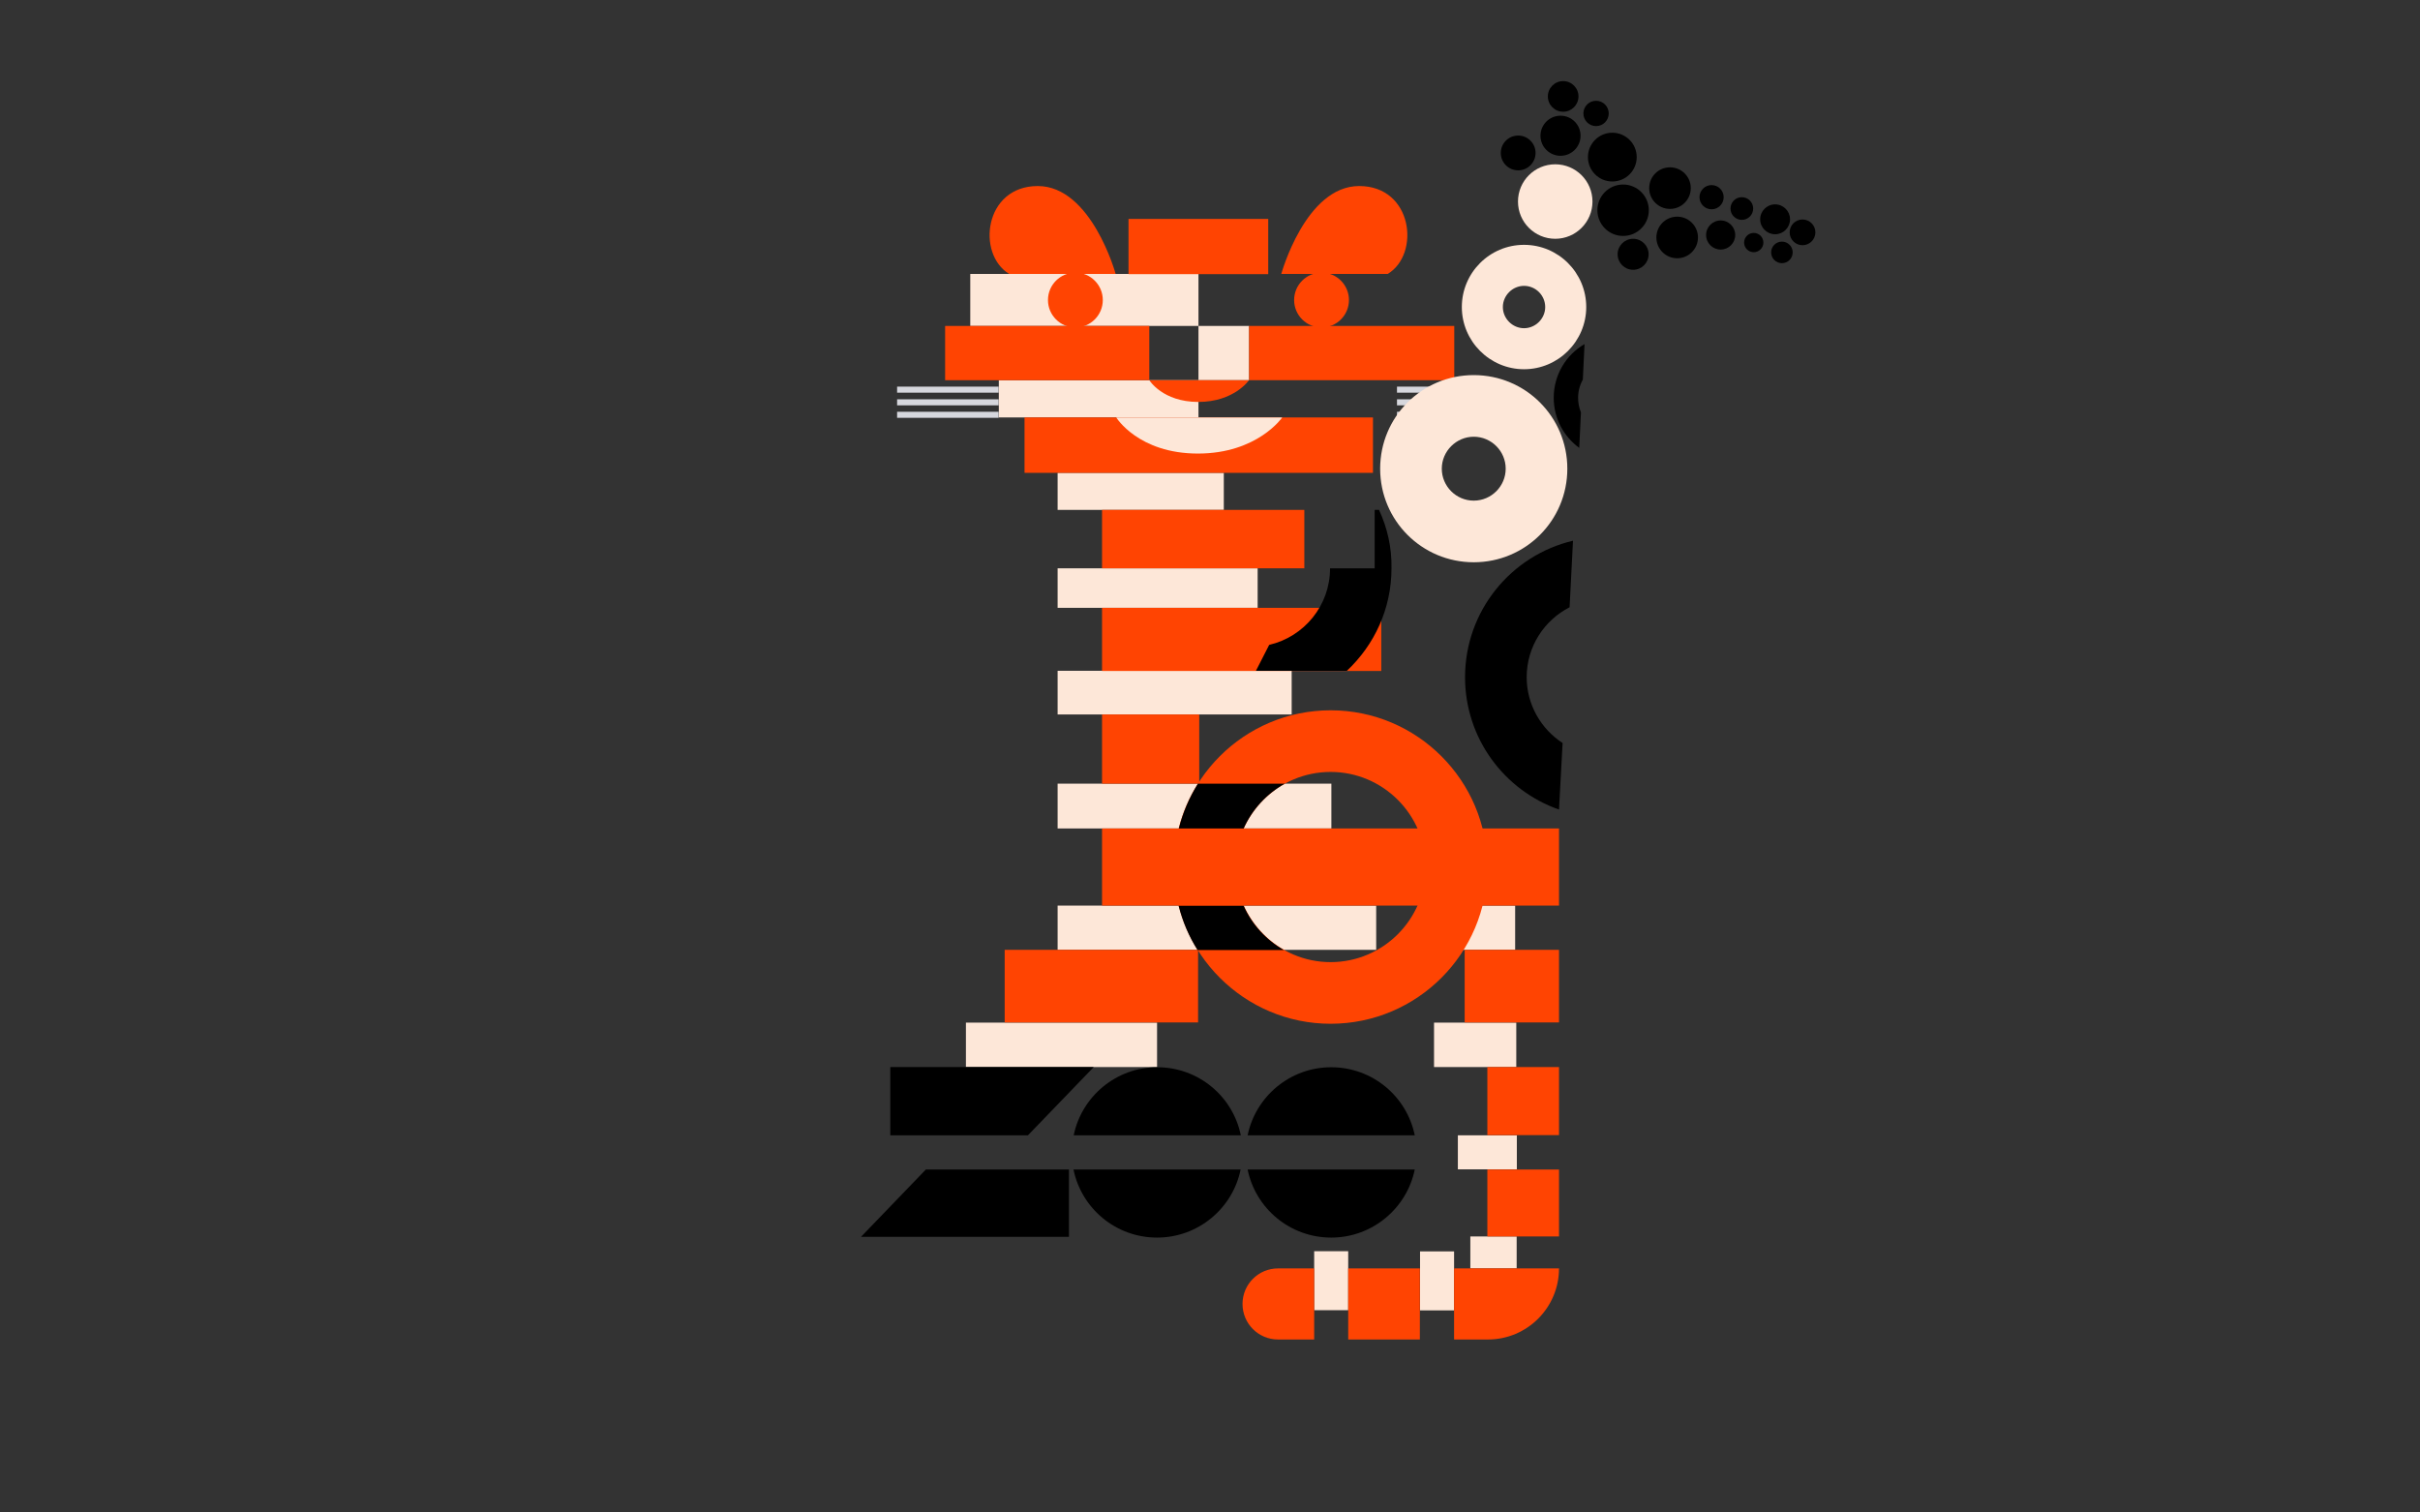 <?xml version="1.0" encoding="utf-8"?>
<!-- Generator: Adobe Illustrator 22.1.0, SVG Export Plug-In . SVG Version: 6.00 Build 0)  -->
<svg version="1.1" id="Layer_1" xmlns="http://www.w3.org/2000/svg" xmlns:xlink="http://www.w3.org/1999/xlink" x="0px" y="0px"
	 viewBox="0 0 1280 800" style="enable-background:new 0 0 1280 800;" xml:space="preserve">
<rect x="0" y="0" width="1280" height="800" fill="#333333" stroke="none"/>
<style type="text/css">
	.st0{fill:#D6D7DD;}
	.st1{fill:#FDE7D8;}
	.st2{fill:#FF4402;}
</style>
<g id="Tijger">
	<g id="Snorharen_Group_2">
		<rect id="Snorharen_6" x="738.9" y="204.5" class="st0" width="53.7" height="3.2"/>
		<rect id="Snorharen_5" x="738.9" y="211.2" class="st0" width="53.7" height="3.2"/>
		<rect id="Snorharen_4" x="738.9" y="217.8" class="st0" width="53.7" height="3.2"/>
	</g>
	<g id="Snorharen_Group_1">
		<rect id="Snorharen_3" x="474.5" y="204.5" class="st0" width="53.7" height="3.2"/>
		<rect id="Snorharen_2" x="474.5" y="211.2" class="st0" width="53.7" height="3.2"/>
		<rect id="Snorharen_1" x="474.5" y="217.8" class="st0" width="53.7" height="3.2"/>
	</g>
	<g id="Even">
		<rect x="695.1" y="661.8" class="st1" width="18" height="31.2"/>
		<rect x="751.1" y="661.9" class="st1" width="18" height="31.2"/>
		<rect x="777.7" y="654" class="st1" width="24.5" height="16.9"/>
		<rect x="771.1" y="600.5" class="st1" width="31.2" height="18"/>
		<rect x="758.5" y="540.9" class="st1" width="43.5" height="23.5"/>
		<rect id="Even_10" x="510.9" y="540.9" class="st1" width="101.1" height="23.5"/>
		<rect id="Even_9" x="771.6" y="479" class="st1" width="29.8" height="23.4"/>
		<rect id="Even_8" x="559.4" y="479" class="st1" width="168.5" height="23.4"/>
		<rect id="Even_7" x="559.4" y="414.5" class="st1" width="144.8" height="23.7"/>
		<rect id="Even_6" x="559.4" y="354.8" class="st1" width="123.8" height="23.1"/>
		<rect id="Even_5" x="559.4" y="300.6" class="st1" width="105.8" height="20.9"/>
		<rect id="Even_4" x="559.4" y="250.1" class="st1" width="87.9" height="19.6"/>
		<rect id="Even_3" x="528.3" y="201.1" class="st1" width="105.6" height="19.7"/>
		<rect id="Even_2" x="633.9" y="172.4" class="st1" width="26.8" height="28.7"/>
		<rect id="Even_1" x="513.2" y="144.9" class="st1" width="120.7" height="27.5"/>
	</g>
	<g id="Oneven">
		<path id="Oneven_18" class="st2" d="M695.1,708.5H676c-10.4,0-18.8-8.4-18.8-18.8l0,0c0-10.4,8.4-18.8,18.8-18.8h19.1V708.5z"/>
		<rect id="Oneven_17" x="713.1" y="670.9" class="st2" width="37.9" height="37.6"/>
		<path id="Oneven_16" class="st2" d="M787,708.5h-17.9v-37.6h55.5l0,0C824.6,691.6,807.8,708.5,787,708.5z"/>
		<rect id="Oneven_15" x="786.7" y="618.6" class="st2" width="37.9" height="35.4"/>
		<rect id="Oneven_14" x="786.7" y="564.4" class="st2" width="37.9" height="36"/>
		<rect id="Oneven_13" x="774.7" y="502.4" class="st2" width="49.9" height="38.4"/>
		<rect id="Oneven_12" x="531.4" y="502.4" class="st2" width="102.3" height="38.4"/>
		<rect id="Oneven_11" x="582.9" y="377.9" class="st2" width="51.4" height="36.6"/>
		<rect id="Oneven_10" x="582.9" y="321.5" class="st2" width="147.7" height="33.4"/>
		<rect id="Oneven_9" x="582.9" y="269.7" class="st2" width="107" height="30.9"/>
		<rect id="Oneven_8" x="541.9" y="220.8" class="st2" width="184.3" height="29.3"/>
		<rect id="Oneven_7" x="660.7" y="172.4" class="st2" width="108.5" height="28.7"/>
		<rect id="Oneven_6" x="499.9" y="172.4" class="st2" width="108" height="28.7"/>
		<circle id="Oneven_5" class="st2" cx="699" cy="158.7" r="14.5"/>
		<circle id="Oneven_4" class="st2" cx="568.8" cy="158.7" r="14.5"/>
		<rect id="Oneven_3" x="596.9" y="115.8" class="st2" width="73.9" height="29.2"/>
		<path id="Oneven_2" class="st2" d="M677.7,144.9c0,0,12.8-46.5,41.2-46.5s32.5,36,15.1,46.5H677.7z"/>
		<path id="Oneven_1" class="st2" d="M590.1,144.9c0,0-12.8-46.5-41.2-46.5s-32.5,36-15.1,46.5H590.1z"/>
	</g>
	<path id="Mouth" class="st1" d="M590.4,220.8c0,0,11.7,19.1,43.2,19.1s44.6-19.1,44.6-19.1H590.4z"/>
	<path id="Nose" class="st2" d="M607.9,201.1c0,0,7,11.5,25.9,11.5c19,0,26.8-11.5,26.8-11.5H607.9z"/>
	<g id="Zoo">
		<polygon points="543.7,600.5 470.9,600.5 470.9,564.4 578.5,564.4 		"/>
		<polygon points="489.7,618.6 565.4,618.6 565.4,654.2 455.4,654.2 		"/>
		<g>
			<path d="M656.3,600.5c-4.2-20.6-22.4-36-44.2-36s-40,15.5-44.2,36H656.3z"/>
			<path d="M567.8,618.6c4.2,20.6,22.4,36,44.2,36s40-15.5,44.2-36H567.8z"/>
		</g>
		<g>
			<path d="M748.3,600.5c-4.2-20.6-22.4-36-44.2-36s-40,15.5-44.2,36H748.3z"/>
			<path d="M659.9,618.6c4.2,20.6,22.4,36,44.2,36s40-15.5,44.2-36H659.9z"/>
		</g>
	</g>
	<g id="London_underground">
		<rect x="582.9" y="438.2" class="st2" width="241.7" height="40.8"/>
		<path class="st2" d="M703.8,408.3c27.7,0,50.3,22.6,50.3,50.3c0,27.7-22.6,50.3-50.3,50.3s-50.3-22.6-50.3-50.3
			S676,408.3,703.8,408.3 M703.8,375.7c-45.8,0-82.9,37.2-82.9,82.9s37.2,82.9,82.9,82.9c45.8,0,82.9-37.2,82.9-82.9
			S749.6,375.7,703.8,375.7L703.8,375.7z"/>
	</g>
	<g id="Overlay_london">
		<path d="M657.8,438.2c4.5-10,12.2-18.4,21.8-23.7h-46c-4.5,7.2-8,15.2-10.1,23.7H657.8z"/>
		<path d="M679.1,502.5c-9.4-5.3-16.9-13.6-21.3-23.4h-34.4c2.1,8.4,5.5,16.3,10,23.4H679.1z"/>
	</g>
</g>
<g id="Giraffe">
	<g id="Nek">
		<g id="Wittevlekken">
			<path id="Wittevlekken2" class="st1" d="M779.5,231c9.3,0,16.9,7.6,16.9,16.9s-7.6,16.9-16.9,16.9c-9.3,0-16.9-7.6-16.9-16.9
				S770.3,231,779.5,231 M779.5,198.4c-27.4,0-49.5,22.1-49.5,49.5s22.1,49.5,49.5,49.5s49.5-22.1,49.5-49.5
				S806.9,198.4,779.5,198.4L779.5,198.4z"/>
			<path id="Wittevlekken1" class="st1" d="M806.1,151.2c6.2,0,11.2,5.1,11.2,11.2s-5.1,11.2-11.2,11.2s-11.2-5.1-11.2-11.2
				C794.9,156.3,800,151.2,806.1,151.2 M806.1,129.5c-18.2,0-32.9,14.8-32.9,32.9s14.8,32.9,32.9,32.9s32.9-14.8,32.9-32.9
				S824.3,129.5,806.1,129.5L806.1,129.5z"/>
		</g>
		<g id="Zwartevlekken">
			<path id="Zwartevlekken3" d="M836.2,218.1c-1-2.4-1.5-5-1.5-7.7c0-3.4,0.9-6.8,2.5-9.6l0.9-18.8c-9.8,5.7-16.3,16.3-16.3,28.4
				c0,10.9,5.3,20.5,13.5,26.5L836.2,218.1z"/>
			<path id="Zwartevlekken2" d="M826.5,393c-11.4-7.4-19-20.3-19-34.8c0-16.1,9.2-30.1,22.7-37L832,286
				c-32.7,7.7-57.1,37.1-57.1,72.2c0,32.4,20.8,59.9,49.7,70L826.5,393z"/>
			<path id="Zwartevlekken1" d="M729.4,269.7h-2.3v30.9h-23.6c0,19.7-13.7,36.2-32.2,40.5l-7,13.7h48.1
				c14.5-13.6,23.6-32.8,23.6-54.2C736.2,289.6,733.8,279.2,729.4,269.7z"/>
		</g>
	</g>
	<g id="Hoofd">
		<circle id="Hoofd17" class="st1" cx="822.6" cy="106.6" r="19.7"/>
		<circle id="Hoofd16" cx="852.8" cy="83.1" r="12.9"/>
		<circle id="Hoofd15" cx="803" cy="80.9" r="9.2"/>
		<circle id="Hoofd14" cx="825.4" cy="71.8" r="10.6"/>
		<circle id="Hoofd13" cx="826.8" cy="51" r="8.1"/>
		<circle id="Hoofd12" cx="844.2" cy="60" r="6.7"/>
		<circle id="Hoofd11" cx="858.5" cy="111.2" r="13.6"/>
		<circle id="Hoofd10" cx="863.8" cy="134.5" r="8.2"/>
		<circle id="Hoofd9" cx="887.1" cy="125.6" r="11"/>
		<circle id="Hoofd8" cx="883.3" cy="99.5" r="11"/>
		<circle id="Hoofd7" cx="905.3" cy="104.3" r="6.4"/>
		<circle id="Hoofd6" cx="910.1" cy="124.3" r="7.7"/>
		<circle id="Hoofd5" cx="921.3" cy="110.3" r="6"/>
		<circle id="Hoofd4" cx="938.9" cy="116" r="7.9"/>
		<circle id="Hoofd3" cx="927.6" cy="128.3" r="5.1"/>
		<circle id="Hoofd2" cx="942.5" cy="133.5" r="5.7"/>
		<circle id="Hoofd1" cx="953.4" cy="122.9" r="6.8"/>
	</g>
</g>
</svg>
